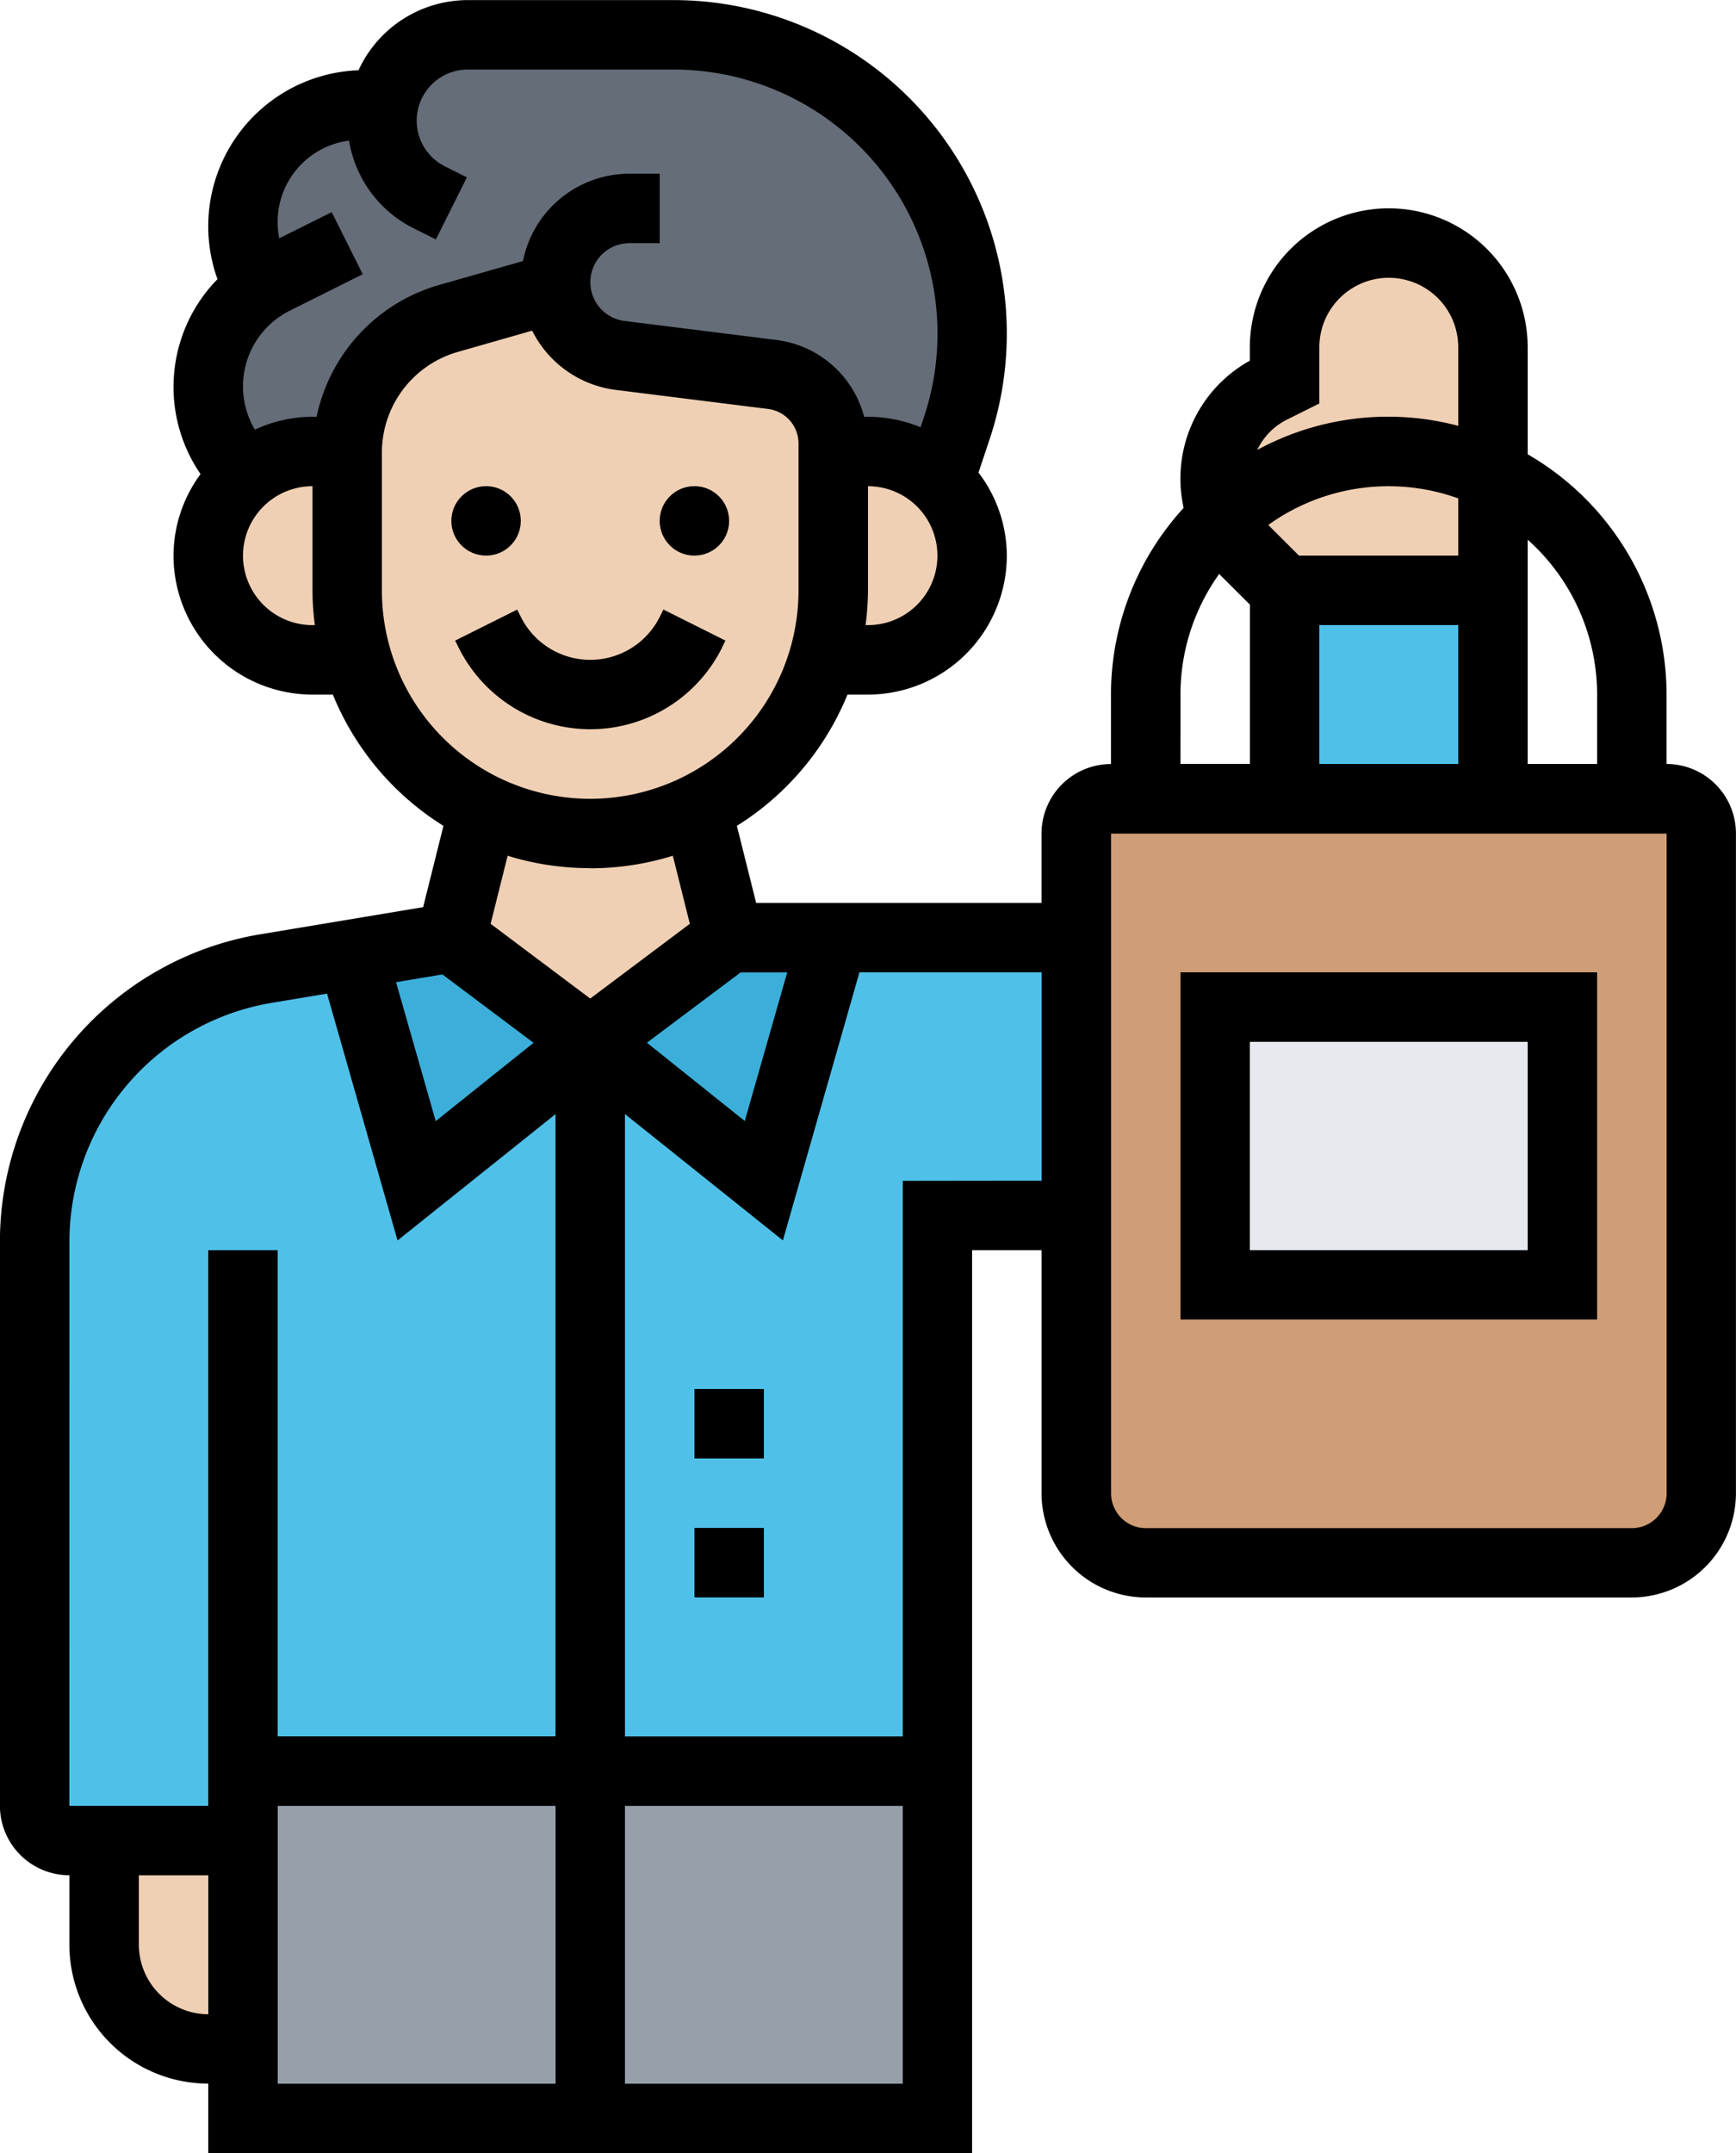 <svg xmlns="http://www.w3.org/2000/svg" width="123.097" height="152.641" viewBox="0 0 123.097 152.641">
  <g id="Grupo_13103" data-name="Grupo 13103" transform="translate(-1679.897 -2197.108)">
    <g id="Grupo_13101" data-name="Grupo 13101" transform="translate(1682.359 2199.57)">
      <g id="Grupo_13086" data-name="Grupo 13086" transform="translate(12.31 0)">
        <path id="Trazado_19156" data-name="Trazado 19156" d="M1708.476,2219.265a9.008,9.008,0,0,1-1.157-4.358,8.7,8.7,0,0,1,8.715-8.715h1.256a6.02,6.02,0,0,1,1.649-3.151,6.169,6.169,0,0,1,4.308-1.772h14.6a21.181,21.181,0,0,1,20.089,27.869l-1.231,3.693a7.4,7.4,0,0,0-5.071-2.019h-2.462v-.566a4.942,4.942,0,0,0-4.308-4.9l-10.808-1.354a5.132,5.132,0,0,1-4.53-4.8h-.025l-7.656,2.191a9.859,9.859,0,0,0-7.14,9.43h-2.462a7.432,7.432,0,0,0-4.678,1.674,8.542,8.542,0,0,1,.911-13.22Z" transform="translate(-1704.857 -2201.268)" fill="#656d78"/>
      </g>
      <g id="Grupo_13087" data-name="Grupo 13087" transform="translate(14.772 123.097)">
        <path id="Trazado_19157" data-name="Trazado 19157" d="M1733.636,2409.268h-24.62v24.619h49.239v-24.619Z" transform="translate(-1709.017 -2409.268)" fill="#969faa"/>
      </g>
      <g id="Grupo_13088" data-name="Grupo 13088" transform="translate(0 65.192)">
        <path id="Trazado_19158" data-name="Trazado 19158" d="M1698.829,2374.253h-12.31a2.469,2.469,0,0,1-2.462-2.462v-39.933a19.7,19.7,0,0,1,16.446-19.425l6.056-1.01,4.579,16.052,12.31-9.848v51.7h-24.62Z" transform="translate(-1684.057 -2311.424)" fill="#4fc1e9"/>
      </g>
      <g id="Grupo_13089" data-name="Grupo 13089" transform="translate(39.391 64.01)">
        <path id="Trazado_19159" data-name="Trazado 19159" d="M1750.617,2368.515v-51.7l12.31,9.848,4.924-17.234h17.234v19.7h-9.848v39.391Z" transform="translate(-1750.617 -2309.428)" fill="#4fc1e9"/>
      </g>
      <g id="Grupo_13090" data-name="Grupo 13090" transform="translate(39.391 64.01)">
        <path id="Trazado_19160" data-name="Trazado 19160" d="M1767.851,2309.428l-4.924,17.234-12.31-9.848,9.848-7.386Z" transform="translate(-1750.617 -2309.428)" fill="#3bafda"/>
      </g>
      <g id="Grupo_13091" data-name="Grupo 13091" transform="translate(22.502 64.01)">
        <path id="Trazado_19161" data-name="Trazado 19161" d="M1738.968,2316.814l-12.31,9.848-4.579-16.052,7.041-1.181Z" transform="translate(-1722.079 -2309.428)" fill="#3bafda"/>
      </g>
      <g id="Grupo_13092" data-name="Grupo 13092" transform="translate(4.924 128.021)">
        <path id="Trazado_19162" data-name="Trazado 19162" d="M1702.225,2417.588v14.772h-2.462a7.376,7.376,0,0,1-7.386-7.386v-7.386Z" transform="translate(-1692.377 -2417.588)" fill="#f0d0b4"/>
      </g>
      <g id="Grupo_13093" data-name="Grupo 13093" transform="translate(83.706 14.772)">
        <path id="Trazado_19163" data-name="Trazado 19163" d="M1843.026,2228.394a7.381,7.381,0,0,0-12.6,5.22v2.462l-.961.493a7.124,7.124,0,0,0-3.422,9.109,7.064,7.064,0,0,0,1.551,2.339l2.831,2.831h14.772v-17.234a7.37,7.37,0,0,0-2.167-5.22Z" transform="translate(-1825.497 -2226.228)" fill="#f0d0b4"/>
      </g>
      <g id="Grupo_13094" data-name="Grupo 13094" transform="translate(55.91 29.543)">
        <path id="Trazado_19164" data-name="Trazado 19164" d="M1786.777,2253.207a7.388,7.388,0,0,1-5.071,12.753h-3.176a17,17,0,0,0,.714-4.924v-9.848h2.462a7.4,7.4,0,0,1,5.071,2.019Z" transform="translate(-1778.53 -2251.188)" fill="#f0d0b4"/>
      </g>
      <g id="Grupo_13095" data-name="Grupo 13095" transform="translate(29.543 54.876)">
        <path id="Trazado_19165" data-name="Trazado 19165" d="M1751.383,2293.994l2.29,9.134-9.848,7.386-9.848-7.386,2.29-9.134a17.213,17.213,0,0,0,15.116,0Z" transform="translate(-1733.977 -2293.994)" fill="#f0d0b4"/>
      </g>
      <g id="Grupo_13096" data-name="Grupo 13096" transform="translate(22.157 17.922)">
        <path id="Trazado_19166" data-name="Trazado 19166" d="M1755.964,2243.173v9.848a17.216,17.216,0,0,1-9.676,15.486,17.213,17.213,0,0,1-15.116,0,17.245,17.245,0,0,1-8.962-10.562,17.017,17.017,0,0,1-.714-4.924v-9.848a9.86,9.86,0,0,1,7.14-9.429l7.656-2.191h.025a5.132,5.132,0,0,0,4.53,4.8l10.808,1.354a4.942,4.942,0,0,1,4.308,4.9Z" transform="translate(-1721.497 -2231.552)" fill="#f0d0b4"/>
      </g>
      <g id="Grupo_13097" data-name="Grupo 13097" transform="translate(12.31 29.543)">
        <path id="Trazado_19167" data-name="Trazado 19167" d="M1715.419,2265.96h-3.176a7.386,7.386,0,0,1,0-14.772h2.462v9.848A17.013,17.013,0,0,0,1715.419,2265.96Z" transform="translate(-1704.857 -2251.188)" fill="#f0d0b4"/>
      </g>
      <g id="Grupo_13098" data-name="Grupo 13098" transform="translate(88.63 39.391)">
        <path id="Trazado_19168" data-name="Trazado 19168" d="M1833.817,2267.828h14.772V2282.6h-14.772Z" transform="translate(-1833.817 -2267.828)" fill="#4fc1e9"/>
      </g>
      <g id="Grupo_13099" data-name="Grupo 13099" transform="translate(73.858 54.163)">
        <path id="Trazado_19169" data-name="Trazado 19169" d="M1853.172,2295.25v46.777a4.939,4.939,0,0,1-4.924,4.924h-34.467a4.938,4.938,0,0,1-4.924-4.924V2295.25a2.469,2.469,0,0,1,2.462-2.462h39.391A2.469,2.469,0,0,1,1853.172,2295.25Z" transform="translate(-1808.857 -2292.788)" fill="#cf9e76"/>
      </g>
      <g id="Grupo_13100" data-name="Grupo 13100" transform="translate(83.706 68.934)">
        <path id="Trazado_19170" data-name="Trazado 19170" d="M1825.5,2317.748h24.62v19.7H1825.5Z" transform="translate(-1825.497 -2317.748)" fill="#e6e9ed"/>
      </g>
    </g>
    <g id="Grupo_13102" data-name="Grupo 13102" transform="translate(1679.897 2197.108)">
      <circle id="Elipse_717" data-name="Elipse 717" cx="2.462" cy="2.462" r="2.462" transform="translate(32.005 34.467)"/>
      <circle id="Elipse_718" data-name="Elipse 718" cx="2.462" cy="2.462" r="2.462" transform="translate(46.777 34.467)"/>
      <path id="Trazado_19171" data-name="Trazado 19171" d="M1753.333,2272.847l.259-.52-4.4-2.2-.259.522a5.505,5.505,0,0,1-9.848,0l-.259-.52-4.4,2.2.259.52a10.43,10.43,0,0,0,18.656,0Z" transform="translate(-1702.152 -2226.912)"/>
      <path id="Trazado_19172" data-name="Trazado 19172" d="M1763.1,2380.148h4.924v4.924H1763.1Z" transform="translate(-1713.858 -2271.823)"/>
      <path id="Trazado_19173" data-name="Trazado 19173" d="M1763.1,2363.508h4.924v4.924H1763.1Z" transform="translate(-1713.858 -2265.031)"/>
      <path id="Trazado_19174" data-name="Trazado 19174" d="M1850.88,2313.588h-29.543v24.62h29.543Zm-4.924,19.7h-19.7v-14.771h19.7Z" transform="translate(-1737.631 -2244.654)"/>
      <path id="Trazado_19175" data-name="Trazado 19175" d="M1798.07,2251.271v-4.924a19.7,19.7,0,0,0-9.848-17.032v-7.587a9.848,9.848,0,0,0-19.7,0v.95a9.568,9.568,0,0,0-4.924,8.4,9.668,9.668,0,0,0,.229,2.038,19.6,19.6,0,0,0-5.153,13.236v4.924a4.928,4.928,0,0,0-4.924,4.924v4.924h-20.235l-1.367-5.466a19.791,19.791,0,0,0,7.842-9.305h1.45a9.858,9.858,0,0,0,9.848-9.848,9.738,9.738,0,0,0-2.007-5.892l.793-2.378a23.643,23.643,0,0,0-22.431-31.121h-14.585a8.542,8.542,0,0,0-7.74,4.975,11.068,11.068,0,0,0-10,14.811,10.92,10.92,0,0,0-1.2,13.82,9.755,9.755,0,0,0-1.917,5.785,9.858,9.858,0,0,0,9.848,9.848h1.45a19.775,19.775,0,0,0,7.842,9.305l-1.44,5.764-11.495,1.915a22.089,22.089,0,0,0-18.514,21.857v39.94a4.929,4.929,0,0,0,4.924,4.924v4.924a9.858,9.858,0,0,0,9.848,9.848v4.924h54.163v-64.011h4.924v17.234a7.4,7.4,0,0,0,7.386,7.386h34.467a7.4,7.4,0,0,0,7.386-7.386v-46.777A4.929,4.929,0,0,0,1798.07,2251.271Zm-4.924-4.924v4.924h-4.924v-15.9A14.73,14.73,0,0,1,1793.146,2246.347Zm-9.848-9.848h-11.291l-2.107-2.1c-.025-.025-.042-.054-.064-.079a14.61,14.61,0,0,1,13.462-1.878Zm-9.848,4.924h9.848v9.848h-9.848Zm-2.332-14.548,2.332-1.162v-3.986a4.924,4.924,0,1,1,9.848,0v5.571a19.44,19.44,0,0,0-14.252,1.708,4.62,4.62,0,0,1,2.073-2.132Zm-7.516,19.472a14.684,14.684,0,0,1,2.75-8.553c.025.024.042.056.067.081l2.108,2.1v11.291H1763.6Zm-27.884,19.7-3.011,10.537-6.938-5.551,6.647-4.985Zm5.726-24.62h-.17a19.882,19.882,0,0,0,.17-2.462v-7.386a4.924,4.924,0,1,1,0,9.848Zm-39.391,0a4.924,4.924,0,1,1,0-9.848v7.386a19.764,19.764,0,0,0,.17,2.462Zm.293-14.771h-.293a9.734,9.734,0,0,0-4.082.913,6,6,0,0,1,2.519-8.457l5.128-2.562-2.2-4.4L1699.7,2214a5.812,5.812,0,0,1,4.946-6.923,8.485,8.485,0,0,0,4.6,6.227l1.558.778,2.2-4.4-1.558-.778a3.625,3.625,0,0,1,1.622-6.866h14.585a18.719,18.719,0,0,1,17.76,24.639l-.241.721a9.812,9.812,0,0,0-3.723-.741h-.276a7.375,7.375,0,0,0-6.195-5.443l-10.8-1.352a2.768,2.768,0,0,1,.345-5.514h2.154v-4.924h-2.154a7.7,7.7,0,0,0-7.543,6.192l-6,1.711a12.35,12.35,0,0,0-8.634,9.331Zm4.631,12.31v-9.8a7.42,7.42,0,0,1,5.355-7.1l5.3-1.515a7.7,7.7,0,0,0,5.929,4.2l10.8,1.351a2.467,2.467,0,0,1,2.157,2.443v10.424a14.77,14.77,0,1,1-29.541,0Zm14.772,19.7a19.679,19.679,0,0,0,5.857-.889l1.207,4.825-7.063,5.3-7.063-5.3,1.206-4.825A19.61,19.61,0,0,0,1721.75,2258.656Zm-10.48,7.526,6.463,4.848-6.938,5.552-2.814-9.851Zm-26.449,19.006a17.176,17.176,0,0,1,14.4-17l3.867-.645,5,17.5,11.2-8.957v44.115h-19.7v-34.467h-4.924v39.391h-9.848Zm4.924,49.788v-4.924h4.924v9.848A4.929,4.929,0,0,1,1689.745,2334.977Zm9.848-9.848h19.7v19.7h-19.7Zm24.619,19.7v-19.7h19.7v19.7Zm19.7-64.011v39.391h-19.7V2276.09l11.2,8.959,5.428-19.006h12.916v14.771Zm54.163,22.158a2.465,2.465,0,0,1-2.462,2.462h-34.467a2.465,2.465,0,0,1-2.462-2.462v-46.777h39.391Z" transform="translate(-1679.897 -2197.108)"/>
    </g>
  </g>
</svg>

